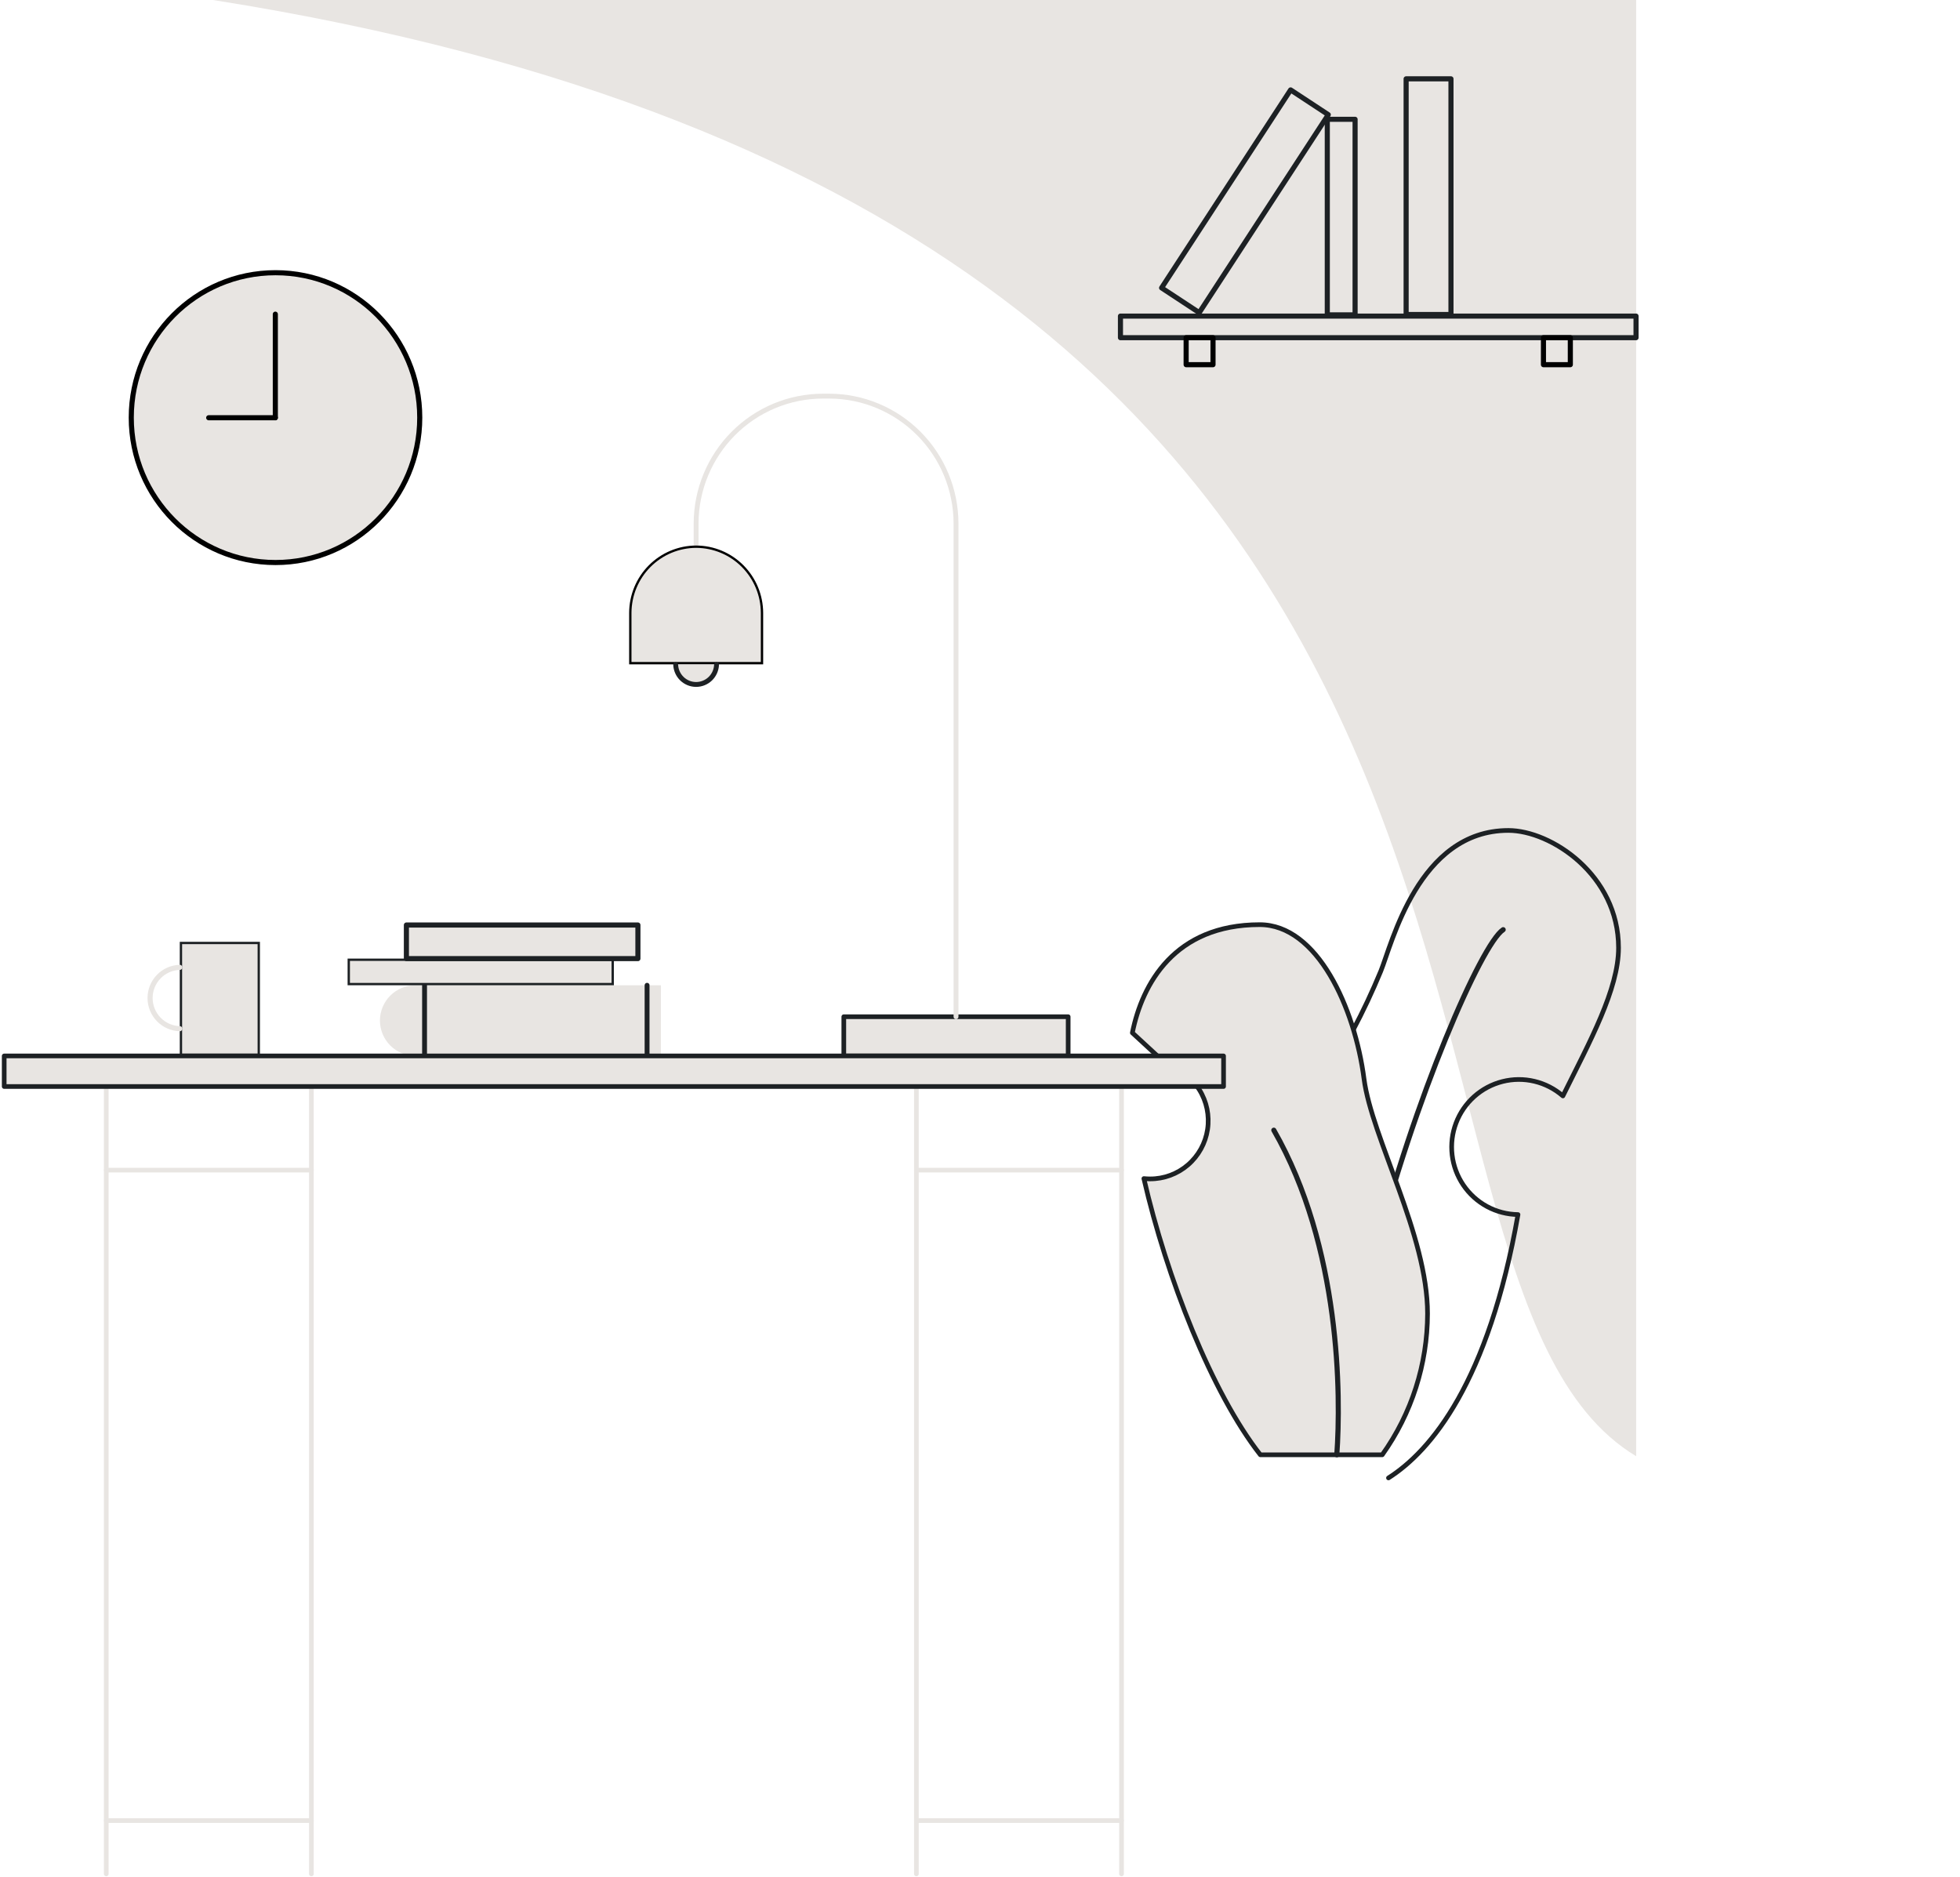 <svg preserveAspectRatio="xMinYMin slice" viewBox="0 0 920 881" fill="none" xmlns="http://www.w3.org/2000/svg">
<path d="M100 5.29289e-05C777.5 107 626 598 768 683.5V0L100 5.29289e-05Z" fill="#E8E5E2"/>
<path d="M526.428 879.536V509.505" stroke="#E8E5E2" stroke-width="2.187" stroke-linecap="round" stroke-linejoin="round"/>
<path d="M430.145 879.536V509.505" stroke="#E8E5E2" stroke-width="2.187" stroke-linecap="round" stroke-linejoin="round"/>
<path d="M526.428 549.212H430.145" stroke="#E8E5E2" stroke-width="2.187" stroke-linecap="round" stroke-linejoin="round"/>
<path d="M526.428 854.5H430.145" stroke="#E8E5E2" stroke-width="2.187" stroke-linecap="round" stroke-linejoin="round"/>
<path d="M146.159 879.536V509.505" stroke="#E8E5E2" stroke-width="2.187" stroke-linecap="round" stroke-linejoin="round"/>
<path d="M49.876 879.536V509.505" stroke="#E8E5E2" stroke-width="2.187" stroke-linecap="round" stroke-linejoin="round"/>
<path d="M146.159 549.212H49.876" stroke="#E8E5E2" stroke-width="2.187" stroke-linecap="round" stroke-linejoin="round"/>
<path d="M146.159 854.5H49.876" stroke="#E8E5E2" stroke-width="2.187" stroke-linecap="round" stroke-linejoin="round"/>
<path d="M396.07 477.209H501.386V495.62H396.07V477.209Z" fill="#E8E5E2" stroke="#1D2124" stroke-width="2.187" stroke-linecap="round" stroke-linejoin="round"/>
<path d="M326.744 255.601V245.642C326.79 229.818 333.067 214.657 344.205 203.468C355.343 192.279 370.436 185.973 386.188 185.927H389.3C405.052 185.973 420.145 192.279 431.283 203.468C442.421 214.657 448.698 229.818 448.744 245.642V477.209" stroke="#E8E5E2" stroke-width="2.285" stroke-linecap="round" stroke-linejoin="round"/>
<path d="M295.86 311.258V311.26H357.671V311.259V311.256V311.252V311.249V311.246V311.243V311.24V311.237V311.234V311.23V311.227V311.224V311.221V311.218V311.215V311.211V311.208V311.205V311.202V311.199V311.196V311.193V311.189V311.186V311.183V311.18V311.177V311.174V311.17V311.167V311.164V311.161V311.158V311.155V311.152V311.148V311.145V311.142V311.139V311.136V311.133V311.129V311.126V311.123V311.12V311.117V311.114V311.11V311.107V311.104V311.101V311.098V311.095V311.091V311.088V311.085V311.082V311.079V311.076V311.072V311.069V311.066V311.063V311.06V311.057V311.053V311.05V311.047V311.044V311.041V311.038V311.034V311.031V311.028V311.025V311.022V311.019V311.015V311.012V311.009V311.006V311.003V311V310.996V310.993V310.99V310.987V310.984V310.981V310.977V310.974V310.971V310.968V310.965V310.962V310.958V310.955V310.952V310.949V310.946V310.942V310.939V310.936V310.933V310.93V310.927V310.923V310.92V310.917V310.914V310.911V310.908V310.904V310.901V310.898V310.895V310.892V310.888V310.885V310.882V310.879V310.876V310.873V310.869V310.866V310.863V310.86V310.857V310.853V310.85V310.847V310.844V310.841V310.838V310.834V310.831V310.828V310.825V310.822V310.818V310.815V310.812V310.809V310.806V310.803V310.799V310.796V310.793V310.79V310.787V310.783V310.78V310.777V310.774V310.771V310.767V310.764V310.761V310.758V310.755V310.752V310.748V310.745V310.742V310.739V310.736V310.732V310.729V310.726V310.723V310.72V310.716V310.713V310.71V310.707V310.704V310.701V310.697V310.694V310.691V310.688V310.685V310.681V310.678V310.675V310.672V310.669V310.665V310.662V310.659V310.656V310.653V310.649V310.646V310.643V310.64V310.637V310.633V310.63V310.627V310.624V310.621V310.618V310.614V310.611V310.608V310.605V310.602V310.598V310.595V310.592V310.589V310.586V310.582V310.579V310.576V310.573V310.57V310.566V310.563V310.56V310.557V310.554V310.55V310.547V310.544V310.541V310.538V310.534V310.531V310.528V310.525V310.522V310.518V310.515V310.512V310.509V310.506V310.502V310.499V310.496V310.493V310.49V310.486V310.483V310.48V310.477V310.474V310.47V310.467V310.464V310.461V310.458V310.454V310.451V310.448V310.445V310.442V310.438V310.435V310.432V310.429V310.426V310.422V310.419V310.416V310.413V310.41V310.406V310.403V310.4V310.397V310.394V310.39V310.387V310.384V310.381V310.378V310.374V310.371V310.368V310.365V310.362V310.358V310.355V310.352V310.349V310.346V310.342V310.339V310.336V310.333V310.33V310.326V310.323V310.32V310.317V310.314V310.31V310.307V310.304V310.301V310.298V310.294V310.291V310.288V310.285V310.282V310.278V310.275V310.272V310.269V310.266V310.262V310.259V310.256V310.253V310.25V310.246V310.243V310.24V310.237V310.234V310.23V310.227V310.224V310.221V310.218V310.214V310.211V310.208V310.205V310.202V310.198V310.195V310.192V310.189V287.668C357.648 279.441 354.388 271.557 348.602 265.736C342.816 259.916 334.974 256.631 326.787 256.596C318.592 256.619 310.74 259.9 304.944 265.721C299.149 271.543 295.883 279.433 295.86 287.667C295.86 287.668 295.86 287.668 295.86 287.669L295.86 310.189V310.192V310.195V310.198V310.201V310.204V310.207V310.21V310.213V310.216V310.22V310.223V310.226V310.229V310.232V310.235V310.238V310.241V310.244V310.247V310.25V310.253V310.257V310.26V310.263V310.266V310.269V310.272V310.275V310.278V310.281V310.284V310.287V310.291V310.294V310.297V310.3V310.303V310.306V310.309V310.312V310.315V310.319V310.322V310.325V310.328V310.331V310.334V310.337V310.34V310.343V310.346V310.35V310.353V310.356V310.359V310.362V310.365V310.368V310.371V310.374V310.378V310.381V310.384V310.387V310.39V310.393V310.396V310.399V310.403V310.406V310.409V310.412V310.415V310.418V310.421V310.424V310.428V310.431V310.434V310.437V310.44V310.443V310.446V310.449V310.453V310.456V310.459V310.462V310.465V310.468V310.471V310.474V310.478V310.481V310.484V310.487V310.49V310.493V310.496V310.5V310.503V310.506V310.509V310.512V310.515V310.518V310.522V310.525V310.528V310.531V310.534V310.537V310.54V310.544V310.547V310.55V310.553V310.556V310.559V310.562V310.566V310.569V310.572V310.575V310.578V310.581V310.584V310.588V310.591V310.594V310.597V310.6V310.603V310.607V310.61V310.613V310.616V310.619V310.622V310.625V310.629V310.632V310.635V310.638V310.641V310.644V310.648V310.651V310.654V310.657V310.66V310.663V310.667V310.67V310.673V310.676V310.679V310.682V310.685V310.689V310.692V310.695V310.698V310.701V310.704V310.708V310.711V310.714V310.717V310.72V310.723V310.727V310.73V310.733V310.736V310.739V310.742V310.746V310.749V310.752V310.755V310.758V310.761V310.765V310.768V310.771V310.774V310.777V310.781V310.784V310.787V310.79V310.793V310.796V310.8V310.803V310.806V310.809V310.812V310.815V310.819V310.822V310.825V310.828V310.831V310.835V310.838V310.841V310.844V310.847V310.85V310.854V310.857V310.86V310.863V310.866V310.869V310.873V310.876V310.879V310.882V310.885V310.889V310.892V310.895V310.898V310.901V310.904V310.908V310.911V310.914V310.917V310.92V310.924V310.927V310.93V310.933V310.936V310.939V310.943V310.946V310.949V310.952V310.955V310.959V310.962V310.965V310.968V310.971V310.975V310.978V310.981V310.984V310.987V310.99V310.994V310.997V311V311.003V311.006V311.01V311.013V311.016V311.019V311.022V311.026V311.029V311.032V311.035V311.038V311.041V311.045V311.048V311.051V311.054V311.057V311.061V311.064V311.067V311.07V311.073V311.077V311.08V311.083V311.086V311.089V311.092V311.096V311.099V311.102V311.105V311.108V311.112V311.115V311.118V311.121V311.124V311.128V311.131V311.134V311.137V311.14V311.144V311.147V311.15V311.153V311.156V311.159V311.163V311.166V311.169V311.172V311.175V311.179V311.182V311.185V311.188V311.191V311.195V311.198V311.201V311.204V311.207V311.211V311.214V311.217V311.22V311.223V311.226V311.23V311.233V311.236V311.239V311.242V311.246V311.249V311.252V311.255V311.258Z" fill="#E8E5E2" stroke="black" stroke-width="1.093"/>
<path d="M317.156 311.938C317.24 314.438 318.287 316.807 320.077 318.546C321.867 320.284 324.259 321.256 326.749 321.256C329.239 321.256 331.632 320.284 333.422 318.546C335.211 316.807 336.259 314.438 336.343 311.938" fill="#E8E5E2"/>
<path d="M317.156 311.938C317.24 314.438 318.287 316.807 320.077 318.546C321.867 320.284 324.259 321.256 326.749 321.256C329.239 321.256 331.632 320.284 333.422 318.546C335.211 316.807 336.259 314.438 336.343 311.938" stroke="#1D2124" stroke-width="2.285" stroke-linecap="round" stroke-linejoin="round"/>
<path d="M310.234 462.45H194.872C190.499 462.453 186.304 464.194 183.205 467.293C180.105 470.392 178.353 474.598 178.33 478.991V478.991C178.341 483.386 180.084 487.598 183.178 490.706C186.272 493.813 190.464 495.565 194.839 495.576H310.201" fill="#E8E5E2"/>
<path d="M199.28 462.45V495.62" stroke="#1D2124" stroke-width="2.285" stroke-linecap="round" stroke-linejoin="round"/>
<path d="M303.726 462.45V495.62" stroke="#1D2124" stroke-width="2.285" stroke-linecap="round" stroke-linejoin="round"/>
<path d="M287.605 450.467H163.705V461.892H287.605V450.467Z" fill="#E8E5E2" stroke="#1D2124" stroke-width="1.093"/>
<path d="M190.758 434.167H299.427V449.932H190.758V434.167Z" fill="#E8E5E2" stroke="#1D2124" stroke-width="2.394" stroke-linecap="round" stroke-linejoin="round"/>
<path d="M121.463 442.596H84.933V495.084H121.463V442.596Z" fill="#E8E5E2" stroke="#1D2124" stroke-width="1.093"/>
<path d="M84.386 454.042C80.655 454.146 77.11 455.707 74.507 458.395C71.904 461.083 70.448 464.685 70.448 468.435C70.448 472.185 71.904 475.788 74.507 478.475C77.11 481.163 80.655 482.725 84.386 482.828" stroke="#E8E5E2" stroke-width="2.394" stroke-linecap="round" stroke-linejoin="round"/>
<path d="M129.319 264.026C91.927 264.026 61.614 233.575 61.614 196.013C61.614 158.45 91.927 128 129.319 128C166.711 128 197.023 158.45 197.023 196.013C197.023 233.575 166.711 264.026 129.319 264.026Z" fill="#E8E5E2" stroke="black" stroke-width="2.394" stroke-linecap="round" stroke-linejoin="round"/>
<path d="M129.236 196.072V147.454" stroke="black" stroke-width="2.394" stroke-linecap="round" stroke-linejoin="round"/>
<path d="M129.236 196.072H97.958" stroke="black" stroke-width="2.394" stroke-linecap="round" stroke-linejoin="round"/>
<path d="M525.928 148.362H767.937V158.496H525.928V148.362Z" stroke="#1D2124" stroke-width="2.394" stroke-linecap="round" stroke-linejoin="round"/>
<path d="M660.02 37H681.068V147.618H660.02V37Z" stroke="#1D2124" stroke-width="2.394" stroke-linecap="round" stroke-linejoin="round"/>
<path d="M605.798 42.196L623.479 53.825L562.915 146.744L545.234 135.115L605.798 42.196Z" stroke="#1D2124" stroke-width="2.394" stroke-linecap="round" stroke-linejoin="round"/>
<path d="M623.015 56H636.063V147.781H623.015V56Z" stroke="#1D2124" stroke-width="2.394" stroke-linecap="round" stroke-linejoin="round"/>
<path d="M724.48 158.496H737.094V171.167H724.48V158.496Z" stroke="black" stroke-width="2.394" stroke-linecap="round" stroke-linejoin="round"/>
<path d="M556.76 158.496H569.374V171.167H556.76V158.496Z" stroke="black" stroke-width="2.394" stroke-linecap="round" stroke-linejoin="round"/>
<path d="M705.576 436.353C695.455 442.913 663.959 514.818 644.413 591.478" stroke="#1D2124" stroke-width="2.394" stroke-linecap="round" stroke-linejoin="round"/>
<path d="M619.523 509.854C630.737 492.817 640.307 474.743 648.102 455.879C653.272 443.317 665.733 389.779 708.025 389.779C727.996 389.779 759.72 410.639 759.72 444.859C759.72 464.385 746.247 488.863 733.601 514.391C729.762 511.055 725.178 508.699 720.239 507.521C715.3 506.344 710.152 506.381 705.23 507.628C700.308 508.876 695.759 511.298 691.967 514.688C688.176 518.079 685.254 522.338 683.451 527.104C681.647 531.871 681.014 537.004 681.607 542.068C682.199 547.133 683.998 551.979 686.852 556.196C689.706 560.413 693.53 563.876 698.001 566.291C702.471 568.707 707.455 570.004 712.531 570.072C698.709 648.788 671.664 681.018 651.737 693.678" stroke="#1D2124" stroke-width="2.187" stroke-linecap="round" stroke-linejoin="round"/>
<path d="M536.922 553.179C547.555 599.479 568.842 653.837 591.588 682.82L648.812 682.82C662.594 663.494 670.025 640.328 670.067 616.556C670.067 579.57 643.86 534.035 640.258 506.397C635.904 472.954 618.328 434 591.283 434C551.32 434 536.116 461.802 531.513 484.761L547.892 499.87C554.132 501.794 559.475 505.906 562.948 511.457C566.421 517.009 567.791 523.629 566.81 530.111C565.828 536.593 562.559 542.505 557.6 546.767C552.641 551.03 546.322 553.36 539.795 553.332C538.835 553.33 537.876 553.279 536.922 553.179Z" fill="#E8E5E2" stroke="#1D2124" stroke-width="2.187" stroke-linecap="round" stroke-linejoin="round"/>
<path d="M627.481 682.82C629.451 655.378 629.375 585.321 597.912 530.471" stroke="#1D2124" stroke-width="2.394" stroke-linecap="round" stroke-linejoin="round"/>
<path d="M1.968 495.62H574.325V509.964H1.968V495.62Z" fill="#E8E5E2" stroke="#1D2124" stroke-width="2.187" stroke-linecap="round" stroke-linejoin="round"/>
</svg>
